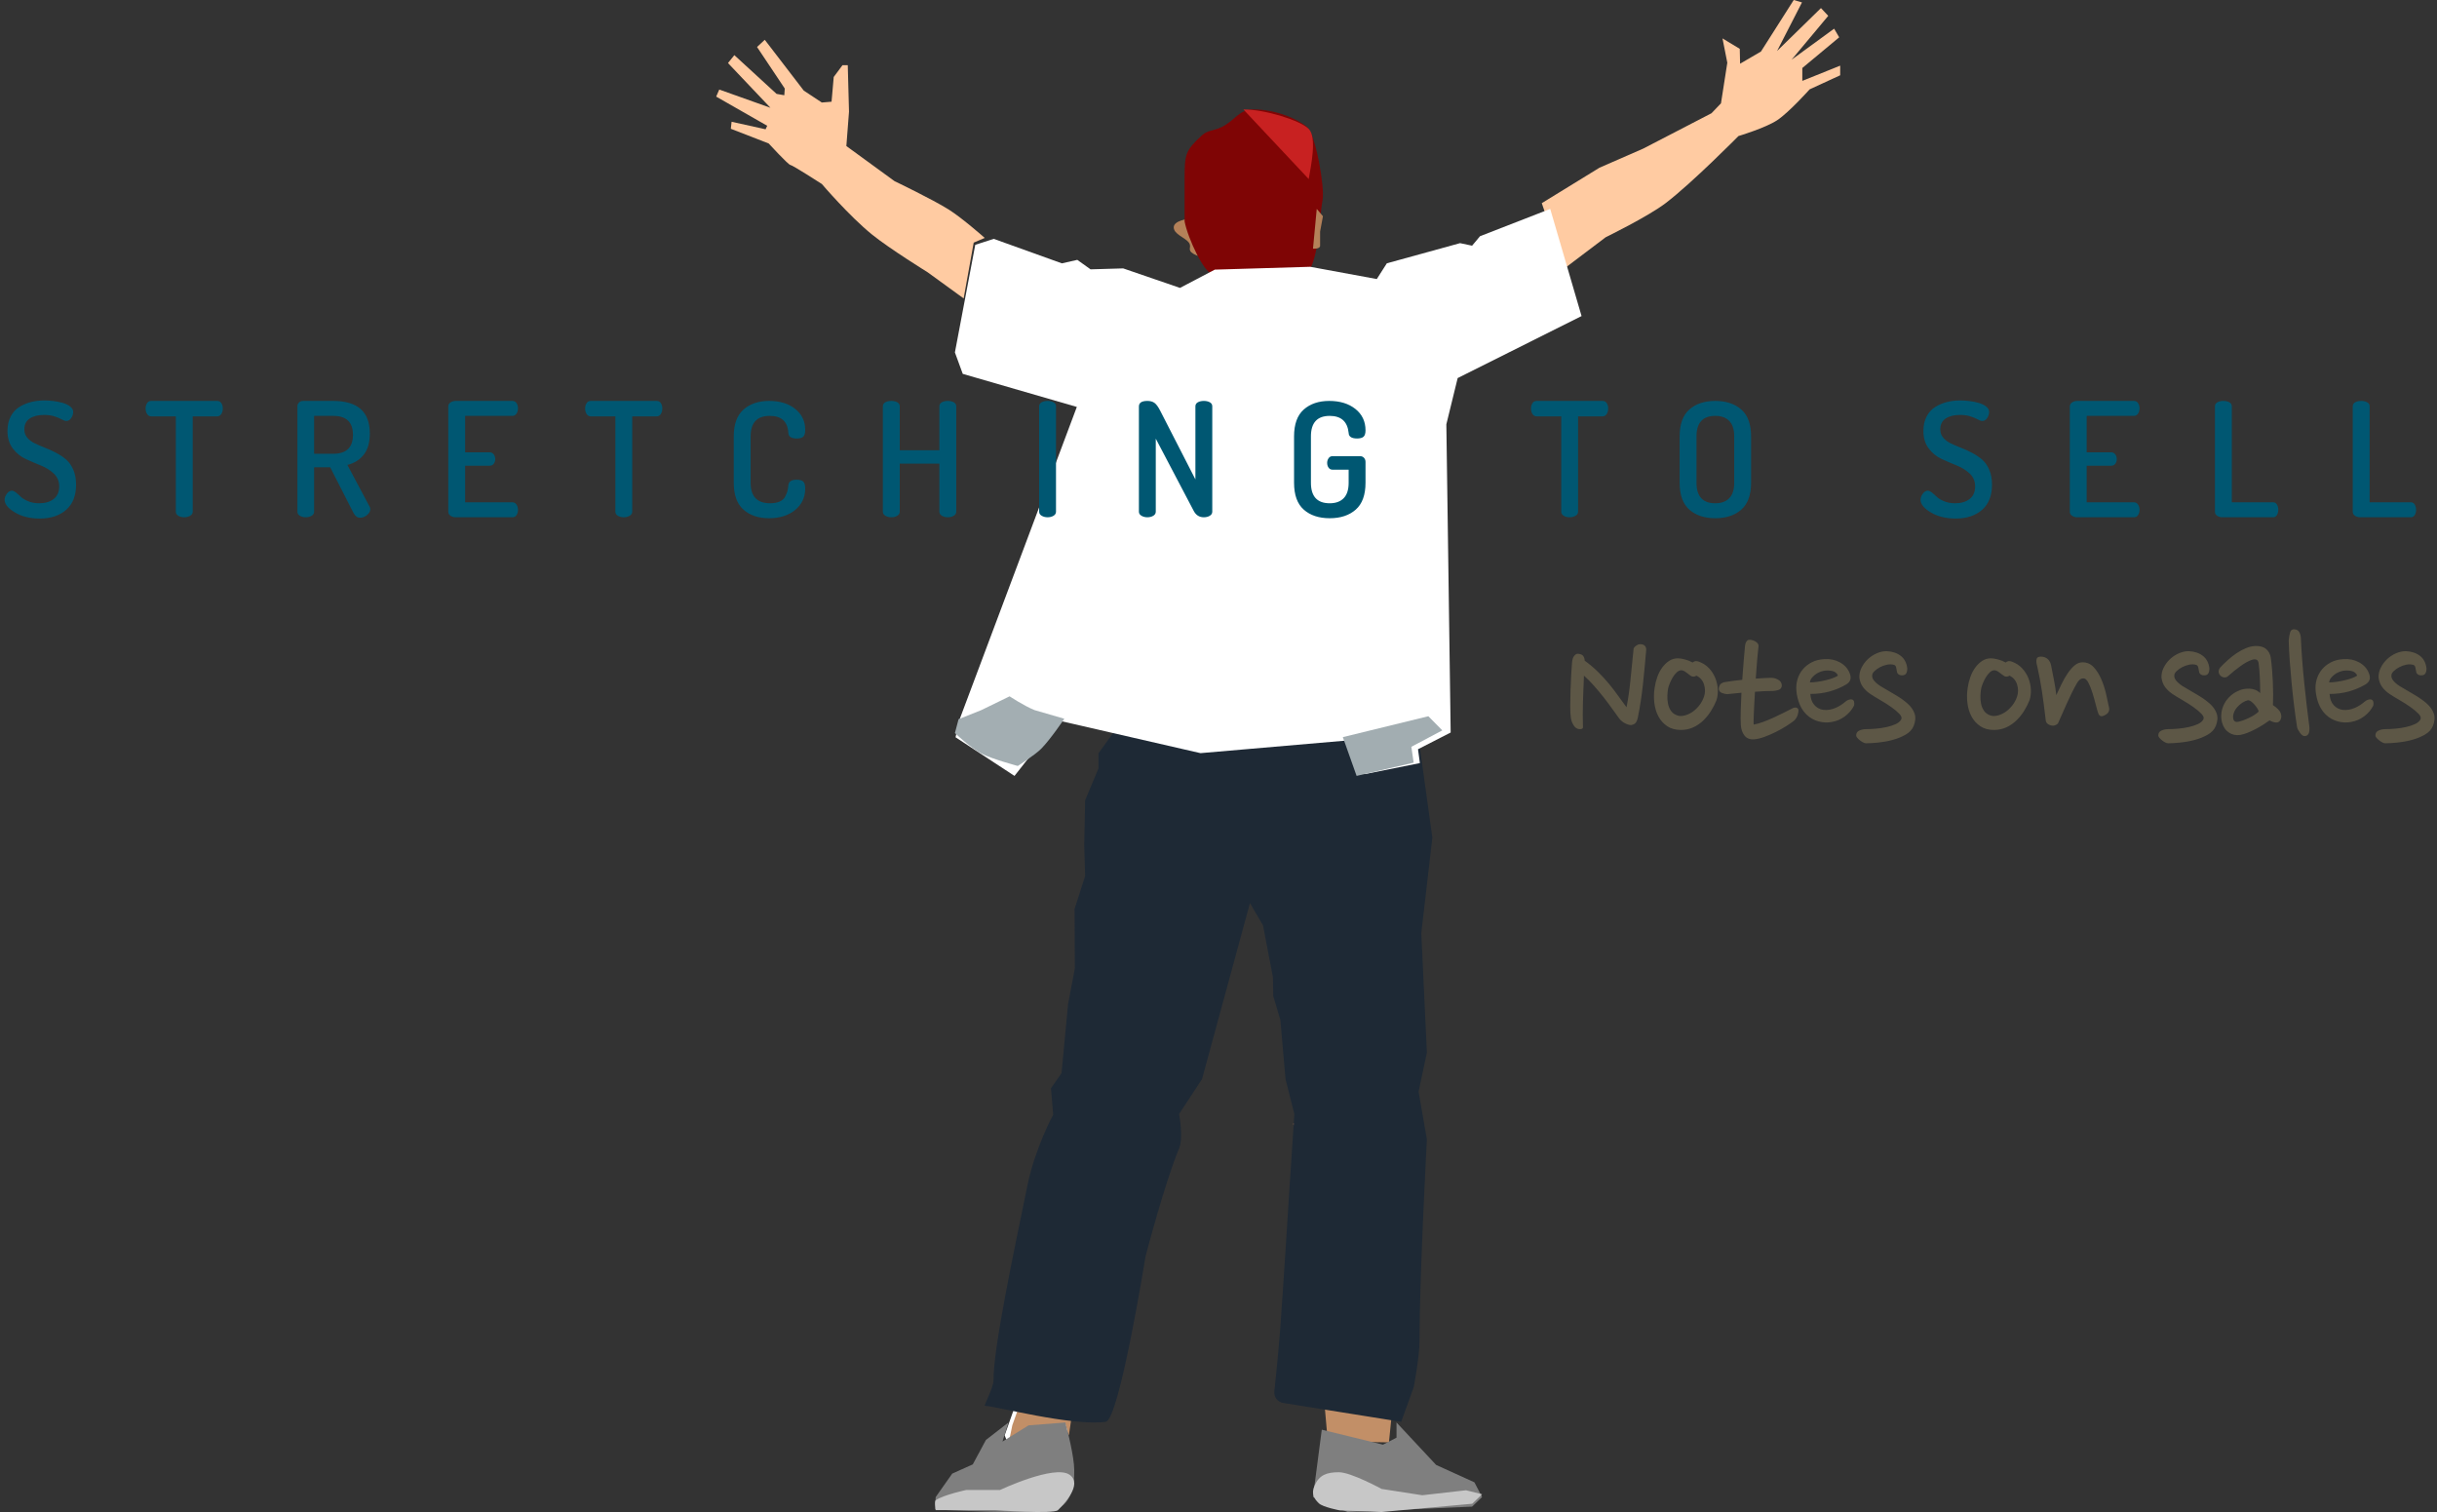 <?xml version="1.0" encoding="UTF-8" standalone="no"?>
<svg width="245px" height="152px" viewBox="0 0 245 152" version="1.1" xmlns="http://www.w3.org/2000/svg" xmlns:xlink="http://www.w3.org/1999/xlink" xmlns:sketch="http://www.bohemiancoding.com/sketch/ns">
    <rect x="0" y="0" width="245" height="152" fill="#333333" stroke="none"/>
    <!-- Generator: Sketch 3.5.1 (25234) - http://www.bohemiancoding.com/sketch -->
    <title>Slice 23</title>
    <desc>Created with Sketch.</desc>
    <defs></defs>
    <g id="Page-1" stroke="none" stroke-width="1" fill="none" fill-rule="evenodd" sketch:type="MSPage">
        <g id="Group" sketch:type="MSLayerGroup" transform="translate(72, 0)">
            <path d="M60,128 L69,128 L67.367,138.693 L67.872,142.66 L67.635,145 L65.849,144.968 L64.5,144.968 L61.493,144.968" id="Path-21" fill="#C28F67" sketch:type="MSShapeGroup"></path>
            <path d="M58,112.975 L60.247,111.606 L66.166,111 L67.823,112.712 C67.823,112.712 68.889,116.998 68.989,119.474 C69.094,122.076 68.438,127.948 68.438,127.948 C68.438,127.948 65.526,127.966 64.07,127.974 L59.906,128 C59.906,128 58.791,123.854 58.673,121.688 C58.564,119.692 59.224,115.513 59.224,115.513" id="Path-20" fill="#B57B55" sketch:type="MSShapeGroup"></path>
            <path d="M31,127.885 C31,127.885 33.819,127 35.167,127 C36.597,127 40,127.885 40,127.885 L39.448,130.011 C39.448,130.011 36.137,129.826 34.58,130.011 C33.359,130.156 31,131 31,131" id="Path-21" fill="#DFDFDF" sketch:type="MSShapeGroup"></path>
            <path d="M35.102,127 C33.364,127 30.153,127.608 30.153,127.608 L30.326,140.552 L29,144.29 L29.444,145.392 L30.713,146 L34.694,144.084 L35.102,145.429 L36.274,138.38 L40,127.608" id="Path-17" fill="#FFFFFF" sketch:type="MSShapeGroup"></path>
            <path d="M83,20.424 L88.8,16.86 L93.199,14.939 L100.062,11.384 L101.016,10.387 L101.652,6.307 L101.168,3.86 L102.905,4.911 L102.938,6.405 L105.036,5.18 L108.33,0 L109.16,0.242 L106.654,5.126 L111.068,0.812 L111.799,1.594 L108.116,6.002 L112.392,2.882 L112.9,3.752 L109.194,6.836 L109.194,8.129 L113,6.599 L113,7.568 L109.929,8.982 C109.929,8.982 107.855,11.305 106.654,12.093 C105.47,12.87 102.772,13.677 102.772,13.677 C102.772,13.677 98.131,18.379 95.449,20.424 C93.683,21.77 89.426,23.849 89.426,23.849 L85.259,27" id="Path-10" fill="#FFCBA2" sketch:type="MSShapeGroup"></path>
            <path d="M27,23.919 C27,23.919 24.759,21.933 23.381,21.066 C21.737,20.031 17.935,18.214 17.935,18.214 L13.088,14.682 L13.354,11.225 L13.229,6.55 L12.701,6.55 L11.817,7.739 L11.599,10.224 L10.62,10.305 L8.805,9.106 L4.885,4 L4.108,4.725 L6.895,8.9 L6.849,9.575 L6.071,9.438 L1.826,5.543 L1.188,6.338 L5.455,10.835 L0.311,9.002 L0,9.711 L5.13,12.643 L4.966,12.997 L1.55,12.24 L1.473,12.946 L5.277,14.422 C5.277,14.422 7.263,16.582 7.457,16.582 C7.651,16.582 10.62,18.494 10.62,18.494 C10.62,18.494 13.367,21.714 15.666,23.576 C17.414,24.992 21.26,27.372 21.26,27.372 L24.879,30 L25.889,24.391" id="Path-11" fill="#FFCBA2" sketch:type="MSShapeGroup"></path>
            <path d="M47.511,22 C47.511,22 46,22.153 46,22.852 C46,23.551 47.142,23.882 47.511,24.375 C47.879,24.868 47.267,25.097 48,25.528 C48.733,25.958 50,26 50,26" id="Path-9" fill="#B48159" sketch:type="MSShapeGroup"></path>
            <path d="M47.092,22.265 C47.424,23.989 49.091,27.522 49.898,27.522 L54.541,27.522 C57.172,27.522 58.563,28.598 59.408,27.522 C60.658,25.931 60.631,21.794 60.963,20.083 C61.196,18.887 60.284,13.553 59.408,12.773 C58.533,11.994 56.275,11 54,11 C52.566,11 52.134,12.13 50.817,12.773 C50.062,13.142 49.401,13.085 48.861,13.581 C47.162,15.143 47.092,15.481 47.092,18.001" id="Oval-5" fill="#7F0505" sketch:type="MSShapeGroup"></path>
            <path d="M59.569,18 C59.794,16.702 60.415,13.803 59.569,12.957 C58.723,12.111 55.198,11 53,11" id="Oval-5" fill="#C82121" sketch:type="MSShapeGroup"></path>
            <path d="M60.377,21 L61,21.736 L60.715,23.275 C60.715,23.275 60.715,24.34 60.715,24.7 C60.715,25.059 60,24.996 60,24.996" id="Path-8" fill="#B48159" sketch:type="MSShapeGroup"></path>
            <path d="M34.112,113.196 L31.514,119.05 L30.977,127.884 L31.01,139.819 L29.775,143.265 L29,147 L31.01,147 L35.076,143.075 L35.457,144.314 L36.407,137.815 L39.29,129.17 L41.005,122.776 L40.91,118.114 L45,112 L41.827,112.826" id="Path-17" fill="#C28F67" sketch:type="MSShapeGroup"></path>
            <path d="M39.899,72 L39.866,73.739 L38.43,75.734 L38.43,77.255 L37.093,80.451 L36.999,84.959 L37.093,88.058 L36.031,91.375 L36.059,97.341 L35.376,100.951 L34.721,107.879 L33.66,109.399 L33.879,112.063 C33.879,112.063 32.068,115.378 31.289,119.178 C29.921,125.864 27.855,135.519 27.883,138.755 C27.889,139.478 26.88,141.324 27.012,141.323 C27.928,141.316 35.721,143.398 39.163,142.932 C40.52,142.748 43.166,126.297 43.166,126.297 C43.166,126.297 45.112,118.836 46.534,115.462 C47.005,114.342 46.534,111.996 46.534,111.996 L48.843,108.48 L53.663,90.783 L54.977,93.029 L55.973,98.241 L56.006,100.136 L56.722,102.538 L57.238,108.48 L58.126,111.996 L57.601,119.97 C57.601,119.97 57.05,128.824 56.722,133.376 C56.518,136.194 56.112,139.886 56.112,139.886 C56.053,140.433 56.449,140.947 56.994,141.034 L68.867,142.932 L70.132,139.433 C70.132,139.433 70.705,136.375 70.705,134.911 C70.705,128.406 71.449,114.543 71.449,114.543 L70.616,109.741 L71.449,105.814 L70.888,93.801 L72,84.211 L70.705,74.867 L65.463,76.132 L64.434,72.554 L50.932,73.839" id="Path-12" fill="#1E2935" sketch:type="MSShapeGroup"></path>
            <path d="M28.783,144.916 L29.381,143 L27.12,144.754 L25.798,147.21 L23.732,148.137 L22.065,150.502 L22,151.749 C22,151.749 32.181,152.313 34.072,151.749 C35.964,151.185 36.093,148.572 35.964,147.21 C35.804,145.537 35.096,143 35.096,143 L31.408,143.287" id="Path-19" fill="#7F7F7F" sketch:type="MSShapeGroup"></path>
            <path d="M60.883,143.722 L67.037,145.228 L68.396,144.525 L68.396,143 L72.375,147.263 L76.228,149.014 L77,150.493 L75.995,151.459 L63.47,152 L60,150.493" id="Path-24" fill="#7F7F7F" sketch:type="MSShapeGroup"></path>
            <path d="M27.903,24.011 L26.046,24.613 L24,35.429 L24.789,37.584 L36.257,40.909 L24.411,72.478 L24.066,74.117 L29.992,78 L34.376,72.426 L48.689,75.712 L64.098,74.382 L65.208,77.82 L70.746,76.712 L70.557,75.319 L73.841,73.638 L73.501,49.358 L73.406,42.657 L74.545,38.006 L87,31.774 L83.848,21 L76.789,23.747 L75.995,24.699 L74.786,24.443 L67.424,26.47 L66.413,28.052 L59.722,26.82 L50.13,27.105 L46.629,28.942 L40.916,26.981 L37.637,27.076 L36.304,26.124 L34.754,26.474" id="Path-7" fill="#FFFFFF" sketch:type="MSShapeGroup"></path>
            <path d="M63,74.103 L64.384,78 L70.12,76.67 L69.887,75.075 L73,73.424 L71.596,72" id="Path-7" fill="#A2ADB1" sketch:type="MSShapeGroup"></path>
            <path d="M32,71.383 C30.895,70.93 29.5,70 29.5,70 L26.661,71.383 L24.368,72.298 L24,73.694 C24,73.694 25.587,75.192 26.661,75.754 C27.695,76.294 30.322,77 30.322,77 C30.322,77 32.068,75.887 32.676,75.27 C33.627,74.305 35,72.254 35,72.254" id="Path-7" fill="#A3AEB2" sketch:type="MSShapeGroup"></path>
            <path d="M62.606,148 C61.389,148 60.643,148.266 60.164,149.327 C59.761,150.221 60.178,150.716 60.583,151.117 C60.989,151.519 62.698,151.835 62.698,151.835 L66.898,152 L76.006,151.169 L77,150.215 L75.384,149.813 L70.984,150.313 L66.898,149.679 C66.898,149.679 63.823,148 62.606,148 Z" id="Path-24" fill="#C7C7C7" sketch:type="MSShapeGroup"></path>
            <path d="M22.489,148.242 C21.047,149.215 23.212,151.387 23.641,151.811 C24.07,152.236 29.899,151.811 29.899,151.811 L35.918,151.811 C35.918,151.811 36.102,150.929 35.918,150.807 C35.084,150.254 32.861,149.785 32.861,149.785 L29.468,149.785 C29.468,149.785 24.009,147.215 22.489,148.242 Z" id="Path-24" fill="#C7C7C7" sketch:type="MSShapeGroup" transform="translate(29, 150) scale(-1, 1) translate(-29, -150) "></path>
        </g>
        <path d="M165.5,65.32 C165.407,66.453 165.297,67.61 165.17,68.79 C165.043,69.97 164.873,71.08 164.66,72.12 C164.607,72.373 164.533,72.553 164.44,72.66 C164.347,72.767 164.213,72.84 164.04,72.88 C163.893,72.907 163.69,72.86 163.43,72.74 C163.17,72.62 162.953,72.447 162.78,72.22 C162.553,71.913 162.31,71.577 162.05,71.21 C161.79,70.843 161.51,70.47 161.21,70.09 C160.91,69.71 160.597,69.333 160.27,68.96 C159.943,68.587 159.6,68.24 159.24,67.92 C159.2,68.8 159.167,69.67 159.14,70.53 C159.113,71.39 159.113,72.253 159.14,73.12 C159.14,73.24 159.033,73.3 158.82,73.3 C158.567,73.3 158.36,73.17 158.2,72.91 C158.04,72.65 157.947,72.387 157.92,72.12 C157.88,71.853 157.86,71.47 157.86,70.97 C157.86,70.47 157.87,69.947 157.89,69.4 C157.91,68.853 157.933,68.327 157.96,67.82 C157.987,67.313 158.013,66.913 158.04,66.62 C158.067,66.3 158.143,66.067 158.27,65.92 C158.397,65.773 158.52,65.707 158.64,65.72 C158.907,65.747 159.083,65.823 159.17,65.95 C159.257,66.077 159.307,66.233 159.32,66.42 C159.8,66.767 160.243,67.14 160.65,67.54 C161.057,67.94 161.43,68.347 161.77,68.76 C162.11,69.173 162.423,69.583 162.71,69.99 C162.997,70.397 163.267,70.767 163.52,71.1 C163.68,70.3 163.81,69.407 163.91,68.42 C164.01,67.433 164.113,66.4 164.22,65.32 C164.207,65.187 164.287,65.057 164.46,64.93 C164.633,64.803 164.793,64.747 164.94,64.76 C165.313,64.787 165.5,64.973 165.5,65.32 L165.5,65.32 Z M170.807,66.52 C171.207,66.667 171.543,66.887 171.817,67.18 C172.09,67.473 172.3,67.803 172.447,68.17 C172.593,68.537 172.677,68.913 172.697,69.3 C172.717,69.687 172.673,70.047 172.567,70.38 C172.42,70.753 172.233,71.12 172.007,71.48 C171.78,71.84 171.52,72.16 171.227,72.44 C170.933,72.72 170.6,72.947 170.227,73.12 C169.853,73.293 169.44,73.38 168.987,73.38 C168.44,73.38 167.98,73.253 167.607,73 C167.233,72.747 166.94,72.42 166.727,72.02 C166.513,71.62 166.377,71.167 166.317,70.66 C166.257,70.153 166.267,69.647 166.347,69.14 C166.4,68.767 166.49,68.403 166.617,68.05 C166.743,67.697 166.907,67.383 167.107,67.11 C167.307,66.837 167.537,66.613 167.797,66.44 C168.057,66.267 168.353,66.18 168.687,66.18 C168.873,66.18 169.107,66.217 169.387,66.29 C169.667,66.363 169.927,66.467 170.167,66.6 C170.34,66.44 170.553,66.413 170.807,66.52 L170.807,66.52 Z M170.047,67.98 C169.9,67.887 169.73,67.763 169.537,67.61 C169.343,67.457 169.173,67.38 169.027,67.38 C168.867,67.38 168.71,67.453 168.557,67.6 C168.403,67.747 168.27,67.917 168.157,68.11 C168.043,68.303 167.947,68.5 167.867,68.7 C167.787,68.9 167.733,69.06 167.707,69.18 C167.667,69.38 167.64,69.62 167.627,69.9 C167.613,70.18 167.633,70.457 167.687,70.73 C167.74,71.003 167.843,71.25 167.997,71.47 C168.15,71.69 168.38,71.847 168.687,71.94 C168.873,71.993 169.093,71.99 169.347,71.93 C169.6,71.87 169.85,71.76 170.097,71.6 C170.343,71.44 170.577,71.227 170.797,70.96 C171.017,70.693 171.187,70.387 171.307,70.04 C171.44,69.653 171.443,69.25 171.317,68.83 C171.19,68.41 170.933,68.107 170.547,67.92 C170.453,67.987 170.36,68.02 170.267,68.02 C170.173,68.02 170.1,68.007 170.047,67.98 L170.047,67.98 Z M177.993,68.14 C178.247,68.127 178.5,68.187 178.753,68.32 C179.007,68.453 179.133,68.66 179.133,68.94 C179.107,69.167 178.983,69.31 178.763,69.37 C178.543,69.43 178.367,69.46 178.233,69.46 C177.967,69.46 177.68,69.467 177.373,69.48 C177.067,69.493 176.753,69.513 176.433,69.54 C176.407,69.98 176.383,70.393 176.363,70.78 C176.343,71.167 176.327,71.51 176.313,71.81 C176.3,72.11 176.293,72.353 176.293,72.54 C176.293,72.727 176.3,72.827 176.313,72.84 C176.607,72.787 176.923,72.697 177.263,72.57 C177.603,72.443 177.943,72.303 178.283,72.15 C178.623,71.997 178.957,71.837 179.283,71.67 C179.61,71.503 179.92,71.347 180.213,71.2 C180.347,71.133 180.47,71.113 180.583,71.14 C180.697,71.167 180.767,71.227 180.793,71.32 C180.82,71.467 180.8,71.647 180.733,71.86 C180.667,72.073 180.547,72.267 180.373,72.44 C180.173,72.6 179.91,72.783 179.583,72.99 C179.257,73.197 178.907,73.393 178.533,73.58 C178.16,73.767 177.783,73.93 177.403,74.07 C177.023,74.21 176.687,74.293 176.393,74.32 C175.953,74.36 175.62,74.24 175.393,73.96 C175.167,73.68 175.04,73.327 175.013,72.9 C174.987,72.473 174.983,71.98 175.003,71.42 C175.023,70.86 175.047,70.267 175.073,69.64 C174.82,69.667 174.577,69.69 174.343,69.71 C174.11,69.73 173.887,69.753 173.673,69.78 C173.5,69.78 173.31,69.74 173.103,69.66 C172.897,69.58 172.793,69.427 172.793,69.2 C172.793,69.12 172.827,69.013 172.893,68.88 C172.96,68.747 173.107,68.647 173.333,68.58 C173.88,68.487 174.487,68.407 175.153,68.34 C175.193,67.713 175.24,67.107 175.293,66.52 C175.347,65.933 175.393,65.4 175.433,64.92 C175.447,64.76 175.493,64.62 175.573,64.5 C175.653,64.38 175.74,64.32 175.833,64.32 C176.06,64.307 176.277,64.363 176.483,64.49 C176.69,64.617 176.793,64.76 176.793,64.92 C176.74,65.373 176.69,65.887 176.643,66.46 C176.597,67.033 176.553,67.62 176.513,68.22 C176.78,68.193 177.037,68.177 177.283,68.17 C177.53,68.163 177.767,68.153 177.993,68.14 L177.993,68.14 Z M185.62,68.8 C185.1,69.107 184.54,69.343 183.94,69.51 C183.34,69.677 182.693,69.76 182,69.76 C182.027,70.227 182.16,70.597 182.4,70.87 C182.64,71.143 182.94,71.307 183.3,71.36 C183.513,71.387 183.73,71.38 183.95,71.34 C184.17,71.3 184.377,71.237 184.57,71.15 C184.763,71.063 184.94,70.967 185.1,70.86 C185.26,70.753 185.4,70.647 185.52,70.54 C185.64,70.433 185.767,70.363 185.9,70.33 C186.033,70.297 186.133,70.293 186.2,70.32 C186.387,70.387 186.453,70.587 186.4,70.92 C186.187,71.347 185.88,71.71 185.48,72.01 C185.08,72.31 184.633,72.5 184.14,72.58 C183.713,72.66 183.273,72.64 182.82,72.52 C182.367,72.4 181.96,72.167 181.6,71.82 C181.293,71.513 181.06,71.153 180.9,70.74 C180.74,70.327 180.64,69.9 180.6,69.46 C180.56,69.047 180.597,68.653 180.71,68.28 C180.823,67.907 181,67.577 181.24,67.29 C181.48,67.003 181.78,66.767 182.14,66.58 C182.5,66.393 182.92,66.287 183.4,66.26 C183.973,66.22 184.493,66.327 184.96,66.58 C185.427,66.833 185.753,67.187 185.94,67.64 C186.047,67.893 186.077,68.113 186.03,68.3 C185.983,68.487 185.847,68.653 185.62,68.8 L185.62,68.8 Z M183.32,67.44 C183.187,67.467 183.043,67.513 182.89,67.58 C182.737,67.647 182.597,67.73 182.47,67.83 C182.343,67.93 182.23,68.043 182.13,68.17 C182.03,68.297 181.973,68.44 181.96,68.6 C182.187,68.6 182.437,68.58 182.71,68.54 C182.983,68.5 183.25,68.45 183.51,68.39 C183.77,68.33 184.01,68.26 184.23,68.18 C184.45,68.1 184.633,68.013 184.78,67.92 C184.673,67.667 184.477,67.51 184.19,67.45 C183.903,67.39 183.613,67.387 183.32,67.44 L183.32,67.44 Z M190.707,67.52 C190.68,67.373 190.653,67.233 190.627,67.1 C190.6,66.967 190.533,66.88 190.427,66.84 C190.2,66.773 189.96,66.767 189.707,66.82 C189.453,66.873 189.22,66.957 189.007,67.07 C188.793,67.183 188.613,67.31 188.467,67.45 C188.32,67.59 188.24,67.713 188.227,67.82 C188.187,68.02 188.24,68.213 188.387,68.4 C188.533,68.587 188.747,68.773 189.027,68.96 C189.493,69.24 189.98,69.527 190.487,69.82 C190.993,70.113 191.42,70.413 191.767,70.72 C192.113,71.027 192.35,71.363 192.477,71.73 C192.603,72.097 192.573,72.513 192.387,72.98 C192.24,73.34 191.967,73.633 191.567,73.86 C191.167,74.087 190.727,74.263 190.247,74.39 C189.767,74.517 189.287,74.603 188.807,74.65 C188.327,74.697 187.92,74.72 187.587,74.72 C187.507,74.72 187.41,74.69 187.297,74.63 C187.183,74.57 187.077,74.5 186.977,74.42 C186.877,74.34 186.79,74.257 186.717,74.17 C186.643,74.083 186.607,74.007 186.607,73.94 C186.607,73.7 186.713,73.533 186.927,73.44 C187.14,73.347 187.36,73.3 187.587,73.3 C187.907,73.3 188.25,73.283 188.617,73.25 C188.983,73.217 189.333,73.163 189.667,73.09 C190,73.017 190.3,72.92 190.567,72.8 C190.833,72.68 191.02,72.527 191.127,72.34 C191.22,72.18 191.163,71.99 190.957,71.77 C190.75,71.55 190.477,71.32 190.137,71.08 C189.797,70.84 189.43,70.607 189.037,70.38 C188.643,70.153 188.307,69.947 188.027,69.76 C187.747,69.573 187.507,69.35 187.307,69.09 C187.107,68.83 186.98,68.507 186.927,68.12 C186.913,67.773 186.987,67.44 187.147,67.12 C187.307,66.8 187.517,66.517 187.777,66.27 C188.037,66.023 188.333,65.827 188.667,65.68 C189,65.533 189.333,65.46 189.667,65.46 C190.24,65.487 190.713,65.643 191.087,65.93 C191.46,66.217 191.68,66.64 191.747,67.2 C191.747,67.387 191.717,67.54 191.657,67.66 C191.597,67.78 191.493,67.853 191.347,67.88 C191.16,67.907 191.01,67.883 190.897,67.81 C190.783,67.737 190.72,67.64 190.707,67.52 L190.707,67.52 Z M202.28,66.52 C202.68,66.667 203.017,66.887 203.29,67.18 C203.563,67.473 203.773,67.803 203.92,68.17 C204.067,68.537 204.15,68.913 204.17,69.3 C204.19,69.687 204.147,70.047 204.04,70.38 C203.893,70.753 203.707,71.12 203.48,71.48 C203.253,71.84 202.993,72.16 202.7,72.44 C202.407,72.72 202.073,72.947 201.7,73.12 C201.327,73.293 200.913,73.38 200.46,73.38 C199.913,73.38 199.453,73.253 199.08,73 C198.707,72.747 198.413,72.42 198.2,72.02 C197.987,71.62 197.85,71.167 197.79,70.66 C197.73,70.153 197.74,69.647 197.82,69.14 C197.873,68.767 197.963,68.403 198.09,68.05 C198.217,67.697 198.38,67.383 198.58,67.11 C198.78,66.837 199.01,66.613 199.27,66.44 C199.53,66.267 199.827,66.18 200.16,66.18 C200.347,66.18 200.58,66.217 200.86,66.29 C201.14,66.363 201.4,66.467 201.64,66.6 C201.813,66.44 202.027,66.413 202.28,66.52 L202.28,66.52 Z M201.52,67.98 C201.373,67.887 201.203,67.763 201.01,67.61 C200.817,67.457 200.647,67.38 200.5,67.38 C200.34,67.38 200.183,67.453 200.03,67.6 C199.877,67.747 199.743,67.917 199.63,68.11 C199.517,68.303 199.42,68.5 199.34,68.7 C199.26,68.9 199.207,69.06 199.18,69.18 C199.14,69.38 199.113,69.62 199.1,69.9 C199.087,70.18 199.107,70.457 199.16,70.73 C199.213,71.003 199.317,71.25 199.47,71.47 C199.623,71.69 199.853,71.847 200.16,71.94 C200.347,71.993 200.567,71.99 200.82,71.93 C201.073,71.87 201.323,71.76 201.57,71.6 C201.817,71.44 202.05,71.227 202.27,70.96 C202.49,70.693 202.66,70.387 202.78,70.04 C202.913,69.653 202.917,69.25 202.79,68.83 C202.663,68.41 202.407,68.107 202.02,67.92 C201.927,67.987 201.833,68.02 201.74,68.02 C201.647,68.02 201.573,68.007 201.52,67.98 L201.52,67.98 Z M206.207,66.9 C206.247,67.1 206.29,67.323 206.337,67.57 C206.383,67.817 206.433,68.07 206.487,68.33 C206.54,68.59 206.587,68.853 206.627,69.12 C206.667,69.387 206.7,69.64 206.727,69.88 C206.887,69.533 207.06,69.167 207.247,68.78 C207.433,68.393 207.637,68.037 207.857,67.71 C208.077,67.383 208.31,67.113 208.557,66.9 C208.803,66.687 209.073,66.58 209.367,66.58 C209.807,66.58 210.177,66.74 210.477,67.06 C210.777,67.38 211.03,67.777 211.237,68.25 C211.443,68.723 211.607,69.22 211.727,69.74 C211.847,70.26 211.947,70.72 212.027,71.12 C212.107,71.48 211.947,71.747 211.547,71.92 C211.36,72.013 211.22,72.027 211.127,71.96 C211.033,71.893 210.98,71.827 210.967,71.76 C210.9,71.6 210.817,71.32 210.717,70.92 C210.617,70.52 210.503,70.113 210.377,69.7 C210.25,69.287 210.107,68.927 209.947,68.62 C209.787,68.313 209.607,68.173 209.407,68.2 C209.167,68.213 208.953,68.393 208.767,68.74 C208.607,69.02 208.443,69.33 208.277,69.67 C208.11,70.01 207.947,70.357 207.787,70.71 C207.627,71.063 207.47,71.417 207.317,71.77 C207.163,72.123 207.02,72.447 206.887,72.74 C206.793,72.833 206.677,72.897 206.537,72.93 C206.397,72.963 206.253,72.953 206.107,72.9 C205.973,72.86 205.867,72.793 205.787,72.7 C205.707,72.607 205.667,72.513 205.667,72.42 C205.547,71.38 205.423,70.433 205.297,69.58 C205.17,68.727 205.007,67.853 204.807,66.96 C204.713,66.653 204.697,66.41 204.757,66.23 C204.817,66.05 205.013,65.98 205.347,66.02 C205.813,66.1 206.1,66.393 206.207,66.9 L206.207,66.9 Z M221.08,67.52 C221.053,67.373 221.027,67.233 221,67.1 C220.973,66.967 220.907,66.88 220.8,66.84 C220.573,66.773 220.333,66.767 220.08,66.82 C219.827,66.873 219.593,66.957 219.38,67.07 C219.167,67.183 218.987,67.31 218.84,67.45 C218.693,67.59 218.613,67.713 218.6,67.82 C218.56,68.02 218.613,68.213 218.76,68.4 C218.907,68.587 219.12,68.773 219.4,68.96 C219.867,69.24 220.353,69.527 220.86,69.82 C221.367,70.113 221.793,70.413 222.14,70.72 C222.487,71.027 222.723,71.363 222.85,71.73 C222.977,72.097 222.947,72.513 222.76,72.98 C222.613,73.34 222.34,73.633 221.94,73.86 C221.54,74.087 221.1,74.263 220.62,74.39 C220.14,74.517 219.66,74.603 219.18,74.65 C218.7,74.697 218.293,74.72 217.96,74.72 C217.88,74.72 217.783,74.69 217.67,74.63 C217.557,74.57 217.45,74.5 217.35,74.42 C217.25,74.34 217.163,74.257 217.09,74.17 C217.017,74.083 216.98,74.007 216.98,73.94 C216.98,73.7 217.087,73.533 217.3,73.44 C217.513,73.347 217.733,73.3 217.96,73.3 C218.28,73.3 218.623,73.283 218.99,73.25 C219.357,73.217 219.707,73.163 220.04,73.09 C220.373,73.017 220.673,72.92 220.94,72.8 C221.207,72.68 221.393,72.527 221.5,72.34 C221.593,72.18 221.537,71.99 221.33,71.77 C221.123,71.55 220.85,71.32 220.51,71.08 C220.17,70.84 219.803,70.607 219.41,70.38 C219.017,70.153 218.68,69.947 218.4,69.76 C218.12,69.573 217.88,69.35 217.68,69.09 C217.48,68.83 217.353,68.507 217.3,68.12 C217.287,67.773 217.36,67.44 217.52,67.12 C217.68,66.8 217.89,66.517 218.15,66.27 C218.41,66.023 218.707,65.827 219.04,65.68 C219.373,65.533 219.707,65.46 220.04,65.46 C220.613,65.487 221.087,65.643 221.46,65.93 C221.833,66.217 222.053,66.64 222.12,67.2 C222.12,67.387 222.09,67.54 222.03,67.66 C221.97,67.78 221.867,67.853 221.72,67.88 C221.533,67.907 221.383,67.883 221.27,67.81 C221.157,67.737 221.093,67.64 221.08,67.52 L221.08,67.52 Z M228.287,66.1 C228.34,66.473 228.383,66.87 228.417,67.29 C228.45,67.71 228.477,68.133 228.497,68.56 C228.517,68.987 228.527,69.4 228.527,69.8 C228.527,70.2 228.52,70.56 228.507,70.88 C228.933,71.173 229.19,71.433 229.277,71.66 C229.363,71.887 229.373,72.087 229.307,72.26 C229.227,72.5 229.083,72.623 228.877,72.63 C228.67,72.637 228.433,72.567 228.167,72.42 C227.98,72.553 227.767,72.697 227.527,72.85 C227.287,73.003 227.033,73.15 226.767,73.29 C226.5,73.43 226.233,73.553 225.967,73.66 C225.7,73.767 225.453,73.84 225.227,73.88 C224.8,73.947 224.417,73.867 224.077,73.64 C223.737,73.413 223.507,73.073 223.387,72.62 C223.307,72.313 223.287,71.997 223.327,71.67 C223.367,71.343 223.467,71.03 223.627,70.73 C223.787,70.43 224.003,70.16 224.277,69.92 C224.55,69.68 224.873,69.493 225.247,69.36 C225.34,69.32 225.47,69.287 225.637,69.26 C225.803,69.233 225.977,69.223 226.157,69.23 C226.337,69.237 226.52,69.273 226.707,69.34 C226.893,69.407 227.067,69.52 227.227,69.68 C227.227,69.453 227.223,69.203 227.217,68.93 C227.21,68.657 227.2,68.38 227.187,68.1 C227.173,67.82 227.157,67.557 227.137,67.31 C227.117,67.063 227.093,66.853 227.067,66.68 C227.04,66.48 226.963,66.357 226.837,66.31 C226.71,66.263 226.553,66.273 226.367,66.34 C226.047,66.447 225.673,66.653 225.247,66.96 C224.82,67.267 224.413,67.593 224.027,67.94 C223.907,68.06 223.77,68.113 223.617,68.1 C223.463,68.087 223.333,68.027 223.227,67.92 C223.12,67.813 223.06,67.69 223.047,67.55 C223.033,67.41 223.087,67.26 223.207,67.1 C223.433,66.86 223.687,66.613 223.967,66.36 C224.247,66.107 224.54,65.877 224.847,65.67 C225.153,65.463 225.467,65.293 225.787,65.16 C226.107,65.027 226.427,64.953 226.747,64.94 C227.213,64.927 227.573,65.03 227.827,65.25 C228.08,65.47 228.233,65.753 228.287,66.1 L228.287,66.1 Z M225.967,70.4 C225.793,70.44 225.61,70.523 225.417,70.65 C225.223,70.777 225.05,70.93 224.897,71.11 C224.743,71.29 224.63,71.49 224.557,71.71 C224.483,71.93 224.48,72.147 224.547,72.36 C224.573,72.44 224.63,72.5 224.717,72.54 C224.803,72.58 224.9,72.587 225.007,72.56 C225.327,72.493 225.69,72.363 226.097,72.17 C226.503,71.977 226.827,71.767 227.067,71.54 C227.067,71.46 227.027,71.357 226.947,71.23 C226.867,71.103 226.773,70.977 226.667,70.85 C226.56,70.723 226.443,70.613 226.317,70.52 C226.19,70.427 226.073,70.387 225.967,70.4 L225.967,70.4 Z M231.313,64.14 C231.38,65.593 231.493,67.097 231.653,68.65 C231.813,70.203 231.987,71.687 232.173,73.1 C232.213,73.687 232.053,73.987 231.693,74 C231.613,74 231.533,73.97 231.453,73.91 C231.373,73.85 231.3,73.773 231.233,73.68 C231.167,73.587 231.103,73.487 231.043,73.38 C230.983,73.273 230.947,73.18 230.933,73.1 C230.827,72.42 230.727,71.7 230.633,70.94 C230.54,70.18 230.457,69.417 230.383,68.65 C230.31,67.883 230.247,67.133 230.193,66.4 C230.14,65.667 230.107,64.993 230.093,64.38 C230.12,64.06 230.167,63.79 230.233,63.57 C230.3,63.35 230.44,63.247 230.653,63.26 C230.88,63.273 231.043,63.363 231.143,63.53 C231.243,63.697 231.3,63.9 231.313,64.14 L231.313,64.14 Z M237.82,68.8 C237.3,69.107 236.74,69.343 236.14,69.51 C235.54,69.677 234.893,69.76 234.2,69.76 C234.227,70.227 234.36,70.597 234.6,70.87 C234.84,71.143 235.14,71.307 235.5,71.36 C235.713,71.387 235.93,71.38 236.15,71.34 C236.37,71.3 236.577,71.237 236.77,71.15 C236.963,71.063 237.14,70.967 237.3,70.86 C237.46,70.753 237.6,70.647 237.72,70.54 C237.84,70.433 237.967,70.363 238.1,70.33 C238.233,70.297 238.333,70.293 238.4,70.32 C238.587,70.387 238.653,70.587 238.6,70.92 C238.387,71.347 238.08,71.71 237.68,72.01 C237.28,72.31 236.833,72.5 236.34,72.58 C235.913,72.66 235.473,72.64 235.02,72.52 C234.567,72.4 234.16,72.167 233.8,71.82 C233.493,71.513 233.26,71.153 233.1,70.74 C232.94,70.327 232.84,69.9 232.8,69.46 C232.76,69.047 232.797,68.653 232.91,68.28 C233.023,67.907 233.2,67.577 233.44,67.29 C233.68,67.003 233.98,66.767 234.34,66.58 C234.7,66.393 235.12,66.287 235.6,66.26 C236.173,66.22 236.693,66.327 237.16,66.58 C237.627,66.833 237.953,67.187 238.14,67.64 C238.247,67.893 238.277,68.113 238.23,68.3 C238.183,68.487 238.047,68.653 237.82,68.8 L237.82,68.8 Z M235.52,67.44 C235.387,67.467 235.243,67.513 235.09,67.58 C234.937,67.647 234.797,67.73 234.67,67.83 C234.543,67.93 234.43,68.043 234.33,68.17 C234.23,68.297 234.173,68.44 234.16,68.6 C234.387,68.6 234.637,68.58 234.91,68.54 C235.183,68.5 235.45,68.45 235.71,68.39 C235.97,68.33 236.21,68.26 236.43,68.18 C236.65,68.1 236.833,68.013 236.98,67.92 C236.873,67.667 236.677,67.51 236.39,67.45 C236.103,67.39 235.813,67.387 235.52,67.44 L235.52,67.44 Z M242.907,67.52 C242.88,67.373 242.853,67.233 242.827,67.1 C242.8,66.967 242.733,66.88 242.627,66.84 C242.4,66.773 242.16,66.767 241.907,66.82 C241.653,66.873 241.42,66.957 241.207,67.07 C240.993,67.183 240.813,67.31 240.667,67.45 C240.52,67.59 240.44,67.713 240.427,67.82 C240.387,68.02 240.44,68.213 240.587,68.4 C240.733,68.587 240.947,68.773 241.227,68.96 C241.693,69.24 242.18,69.527 242.687,69.82 C243.193,70.113 243.62,70.413 243.967,70.72 C244.313,71.027 244.55,71.363 244.677,71.73 C244.803,72.097 244.773,72.513 244.587,72.98 C244.44,73.34 244.167,73.633 243.767,73.86 C243.367,74.087 242.927,74.263 242.447,74.39 C241.967,74.517 241.487,74.603 241.007,74.65 C240.527,74.697 240.12,74.72 239.787,74.72 C239.707,74.72 239.61,74.69 239.497,74.63 C239.383,74.57 239.277,74.5 239.177,74.42 C239.077,74.34 238.99,74.257 238.917,74.17 C238.843,74.083 238.807,74.007 238.807,73.94 C238.807,73.7 238.913,73.533 239.127,73.44 C239.34,73.347 239.56,73.3 239.787,73.3 C240.107,73.3 240.45,73.283 240.817,73.25 C241.183,73.217 241.533,73.163 241.867,73.09 C242.2,73.017 242.5,72.92 242.767,72.8 C243.033,72.68 243.22,72.527 243.327,72.34 C243.42,72.18 243.363,71.99 243.157,71.77 C242.95,71.55 242.677,71.32 242.337,71.08 C241.997,70.84 241.63,70.607 241.237,70.38 C240.843,70.153 240.507,69.947 240.227,69.76 C239.947,69.573 239.707,69.35 239.507,69.09 C239.307,68.83 239.18,68.507 239.127,68.12 C239.113,67.773 239.187,67.44 239.347,67.12 C239.507,66.8 239.717,66.517 239.977,66.27 C240.237,66.023 240.533,65.827 240.867,65.68 C241.2,65.533 241.533,65.46 241.867,65.46 C242.44,65.487 242.913,65.643 243.287,65.93 C243.66,66.217 243.88,66.64 243.947,67.2 C243.947,67.387 243.917,67.54 243.857,67.66 C243.797,67.78 243.693,67.853 243.547,67.88 C243.36,67.907 243.21,67.883 243.097,67.81 C242.983,67.737 242.92,67.64 242.907,67.52 L242.907,67.52 Z" id="Notes-on-sales" fill="#5D5746" sketch:type="MSShapeGroup"></path>
        <path d="M0.464,50.24 C0.464,50.037 0.539,49.835 0.688,49.632 C0.837,49.429 1.008,49.328 1.2,49.328 C1.317,49.328 1.459,49.395 1.624,49.528 C1.789,49.661 1.952,49.805 2.112,49.96 C2.272,50.115 2.515,50.259 2.84,50.392 C3.165,50.525 3.531,50.592 3.936,50.592 C4.544,50.592 5.032,50.448 5.4,50.16 C5.768,49.872 5.952,49.451 5.952,48.896 C5.952,48.384 5.773,47.957 5.416,47.616 C5.059,47.275 4.627,47.003 4.12,46.8 C3.613,46.597 3.104,46.379 2.592,46.144 C2.08,45.909 1.645,45.557 1.288,45.088 C0.931,44.619 0.752,44.032 0.752,43.328 C0.752,42.763 0.861,42.272 1.08,41.856 C1.299,41.44 1.595,41.12 1.968,40.896 C2.341,40.672 2.733,40.509 3.144,40.408 C3.555,40.307 3.989,40.256 4.448,40.256 C4.736,40.256 5.037,40.275 5.352,40.312 C5.667,40.349 5.979,40.411 6.288,40.496 C6.597,40.581 6.853,40.704 7.056,40.864 C7.259,41.024 7.36,41.205 7.36,41.408 C7.36,41.611 7.296,41.813 7.168,42.016 C7.04,42.219 6.869,42.32 6.656,42.32 C6.549,42.32 6.405,42.269 6.224,42.168 C6.043,42.067 5.8,41.965 5.496,41.864 C5.192,41.763 4.843,41.712 4.448,41.712 C3.84,41.712 3.355,41.832 2.992,42.072 C2.629,42.312 2.448,42.677 2.448,43.168 C2.448,43.488 2.544,43.763 2.736,43.992 C2.928,44.221 3.176,44.411 3.48,44.56 C3.784,44.709 4.123,44.856 4.496,45 C4.869,45.144 5.24,45.312 5.608,45.504 C5.976,45.696 6.312,45.917 6.616,46.168 C6.92,46.419 7.168,46.763 7.36,47.2 C7.552,47.637 7.648,48.144 7.648,48.72 C7.648,49.829 7.315,50.675 6.648,51.256 C5.981,51.837 5.099,52.128 4,52.128 C3.019,52.128 2.184,51.923 1.496,51.512 C0.808,51.101 0.464,50.677 0.464,50.24 L0.464,50.24 Z M14.638,41.072 C14.638,40.869 14.686,40.691 14.782,40.536 C14.878,40.381 15.017,40.304 15.198,40.304 L21.838,40.304 C22.02,40.304 22.158,40.379 22.254,40.528 C22.35,40.677 22.398,40.853 22.398,41.056 C22.398,41.28 22.348,41.469 22.246,41.624 C22.145,41.779 22.009,41.856 21.838,41.856 L19.374,41.856 L19.374,51.44 C19.374,51.611 19.289,51.747 19.118,51.848 C18.948,51.949 18.75,52 18.526,52 C18.292,52 18.092,51.949 17.926,51.848 C17.761,51.747 17.678,51.611 17.678,51.44 L17.678,41.856 L15.198,41.856 C15.028,41.856 14.892,41.779 14.79,41.624 C14.689,41.469 14.638,41.285 14.638,41.072 L14.638,41.072 Z M29.9,51.44 L29.9,40.848 C29.9,40.699 29.954,40.571 30.06,40.464 C30.167,40.357 30.3,40.304 30.46,40.304 L33.5,40.304 C35.954,40.304 37.18,41.392 37.18,43.568 C37.18,44.475 36.978,45.187 36.572,45.704 C36.167,46.221 35.618,46.565 34.924,46.736 L37.164,50.944 C37.207,51.019 37.228,51.099 37.228,51.184 C37.228,51.397 37.119,51.595 36.9,51.776 C36.682,51.957 36.45,52.048 36.204,52.048 C35.927,52.048 35.703,51.883 35.532,51.552 L33.196,46.976 L31.58,46.976 L31.58,51.44 C31.58,51.611 31.498,51.747 31.332,51.848 C31.167,51.949 30.967,52 30.732,52 C30.508,52 30.314,51.949 30.148,51.848 C29.983,51.747 29.9,51.611 29.9,51.44 L29.9,51.44 Z M31.58,45.616 L33.5,45.616 C34.823,45.616 35.484,44.981 35.484,43.712 C35.484,42.443 34.823,41.808 33.5,41.808 L31.58,41.808 L31.58,45.616 Z M45.067,51.44 L45.067,40.864 C45.067,40.693 45.141,40.557 45.291,40.456 C45.44,40.355 45.616,40.304 45.819,40.304 L51.515,40.304 C51.696,40.304 51.835,40.379 51.931,40.528 C52.027,40.677 52.075,40.848 52.075,41.04 C52.075,41.253 52.024,41.435 51.923,41.584 C51.821,41.733 51.685,41.808 51.515,41.808 L46.763,41.808 L46.763,45.472 L49.227,45.472 C49.397,45.472 49.533,45.539 49.635,45.672 C49.736,45.805 49.787,45.968 49.787,46.16 C49.787,46.331 49.739,46.483 49.643,46.616 C49.547,46.749 49.408,46.816 49.227,46.816 L46.763,46.816 L46.763,50.496 L51.515,50.496 C51.685,50.496 51.821,50.571 51.923,50.72 C52.024,50.869 52.075,51.051 52.075,51.264 C52.075,51.456 52.027,51.627 51.931,51.776 C51.835,51.925 51.696,52 51.515,52 L45.819,52 C45.616,52 45.44,51.949 45.291,51.848 C45.141,51.747 45.067,51.611 45.067,51.44 L45.067,51.44 Z M58.825,41.072 C58.825,40.869 58.873,40.691 58.969,40.536 C59.065,40.381 59.204,40.304 59.385,40.304 L66.025,40.304 C66.206,40.304 66.345,40.379 66.441,40.528 C66.537,40.677 66.585,40.853 66.585,41.056 C66.585,41.28 66.534,41.469 66.433,41.624 C66.332,41.779 66.196,41.856 66.025,41.856 L63.561,41.856 L63.561,51.44 C63.561,51.611 63.476,51.747 63.305,51.848 C63.134,51.949 62.937,52 62.713,52 C62.478,52 62.278,51.949 62.113,51.848 C61.948,51.747 61.865,51.611 61.865,51.44 L61.865,41.856 L59.385,41.856 C59.214,41.856 59.078,41.779 58.977,41.624 C58.876,41.469 58.825,41.285 58.825,41.072 L58.825,41.072 Z M73.767,48.528 L73.767,43.872 C73.767,42.645 74.095,41.744 74.751,41.168 C75.407,40.592 76.263,40.304 77.319,40.304 C78.407,40.304 79.284,40.573 79.951,41.112 C80.618,41.651 80.951,42.347 80.951,43.2 C80.951,43.541 80.887,43.773 80.759,43.896 C80.631,44.019 80.412,44.08 80.103,44.08 C79.548,44.08 79.266,43.893 79.255,43.52 C79.191,42.379 78.567,41.808 77.383,41.808 C76.103,41.808 75.463,42.496 75.463,43.872 L75.463,48.528 C75.463,49.904 76.114,50.592 77.415,50.592 C77.799,50.592 78.119,50.536 78.375,50.424 C78.631,50.312 78.815,50.149 78.927,49.936 C79.039,49.723 79.116,49.536 79.159,49.376 C79.202,49.216 79.234,49.019 79.255,48.784 C79.287,48.411 79.564,48.224 80.087,48.224 C80.396,48.224 80.618,48.285 80.751,48.408 C80.884,48.531 80.951,48.763 80.951,49.104 C80.951,49.989 80.615,50.709 79.943,51.264 C79.271,51.819 78.391,52.096 77.303,52.096 C76.247,52.096 75.394,51.808 74.743,51.232 C74.092,50.656 73.767,49.755 73.767,48.528 L73.767,48.528 Z M88.757,51.44 L88.757,40.848 C88.757,40.667 88.84,40.531 89.005,40.44 C89.171,40.349 89.371,40.304 89.605,40.304 C89.84,40.304 90.04,40.349 90.205,40.44 C90.371,40.531 90.453,40.667 90.453,40.848 L90.453,45.264 L94.437,45.264 L94.437,40.848 C94.437,40.667 94.52,40.531 94.685,40.44 C94.851,40.349 95.051,40.304 95.285,40.304 C95.52,40.304 95.72,40.349 95.885,40.44 C96.051,40.531 96.133,40.667 96.133,40.848 L96.133,51.44 C96.133,51.611 96.051,51.747 95.885,51.848 C95.72,51.949 95.52,52 95.285,52 C95.061,52 94.864,51.949 94.693,51.848 C94.523,51.747 94.437,51.611 94.437,51.44 L94.437,46.608 L90.453,46.608 L90.453,51.44 C90.453,51.611 90.371,51.747 90.205,51.848 C90.04,51.949 89.84,52 89.605,52 C89.381,52 89.184,51.949 89.013,51.848 C88.843,51.747 88.757,51.611 88.757,51.44 L88.757,51.44 Z M104.468,51.44 L104.468,40.848 C104.468,40.667 104.55,40.531 104.716,40.44 C104.881,40.349 105.081,40.304 105.316,40.304 C105.55,40.304 105.75,40.349 105.916,40.44 C106.081,40.531 106.164,40.667 106.164,40.848 L106.164,51.44 C106.164,51.611 106.081,51.747 105.916,51.848 C105.75,51.949 105.55,52 105.316,52 C105.092,52 104.894,51.949 104.724,51.848 C104.553,51.747 104.468,51.611 104.468,51.44 L104.468,51.44 Z M114.498,51.44 L114.498,40.864 C114.498,40.491 114.78,40.304 115.346,40.304 C115.644,40.304 115.884,40.371 116.066,40.504 C116.247,40.637 116.434,40.891 116.626,41.264 L120.178,48.192 L120.178,40.848 C120.178,40.667 120.26,40.531 120.426,40.44 C120.591,40.349 120.791,40.304 121.026,40.304 C121.26,40.304 121.46,40.349 121.626,40.44 C121.791,40.531 121.874,40.667 121.874,40.848 L121.874,51.44 C121.874,51.611 121.791,51.747 121.626,51.848 C121.46,51.949 121.26,52 121.026,52 C120.578,52 120.242,51.792 120.018,51.376 L116.194,44.096 L116.194,51.44 C116.194,51.611 116.111,51.747 115.946,51.848 C115.78,51.949 115.58,52 115.346,52 C115.122,52 114.924,51.949 114.754,51.848 C114.583,51.747 114.498,51.611 114.498,51.44 L114.498,51.44 Z M130.096,48.528 L130.096,43.872 C130.096,42.645 130.421,41.744 131.072,41.168 C131.723,40.592 132.576,40.304 133.632,40.304 C134.709,40.304 135.587,40.573 136.264,41.112 C136.941,41.651 137.28,42.368 137.28,43.264 C137.28,43.573 137.213,43.787 137.08,43.904 C136.947,44.021 136.731,44.08 136.432,44.08 C135.877,44.08 135.595,43.893 135.584,43.52 C135.467,42.379 134.832,41.808 133.68,41.808 C132.421,41.808 131.792,42.496 131.792,43.872 L131.792,48.528 C131.792,49.904 132.421,50.592 133.68,50.592 C134.288,50.592 134.757,50.421 135.088,50.08 C135.419,49.739 135.584,49.221 135.584,48.528 L135.584,47.216 L133.968,47.216 C133.797,47.216 133.664,47.149 133.568,47.016 C133.472,46.883 133.424,46.72 133.424,46.528 C133.424,46.357 133.472,46.203 133.568,46.064 C133.664,45.925 133.797,45.856 133.968,45.856 L136.72,45.856 C136.891,45.856 137.027,45.912 137.128,46.024 C137.229,46.136 137.28,46.272 137.28,46.432 L137.28,48.528 C137.28,49.755 136.952,50.656 136.296,51.232 C135.64,51.808 134.768,52.096 133.68,52.096 C132.592,52.096 131.723,51.808 131.072,51.232 C130.421,50.656 130.096,49.755 130.096,48.528 L130.096,48.528 Z M153.916,41.072 C153.916,40.869 153.964,40.691 154.06,40.536 C154.156,40.381 154.295,40.304 154.476,40.304 L161.116,40.304 C161.298,40.304 161.436,40.379 161.532,40.528 C161.628,40.677 161.676,40.853 161.676,41.056 C161.676,41.28 161.626,41.469 161.524,41.624 C161.423,41.779 161.287,41.856 161.116,41.856 L158.652,41.856 L158.652,51.44 C158.652,51.611 158.567,51.747 158.396,51.848 C158.226,51.949 158.028,52 157.804,52 C157.57,52 157.37,51.949 157.204,51.848 C157.039,51.747 156.956,51.611 156.956,51.44 L156.956,41.856 L154.476,41.856 C154.306,41.856 154.17,41.779 154.068,41.624 C153.967,41.469 153.916,41.285 153.916,41.072 L153.916,41.072 Z M168.859,48.528 L168.859,43.872 C168.859,42.645 169.184,41.744 169.835,41.168 C170.485,40.592 171.355,40.304 172.443,40.304 C173.531,40.304 174.403,40.592 175.059,41.168 C175.715,41.744 176.043,42.645 176.043,43.872 L176.043,48.528 C176.043,49.755 175.715,50.656 175.059,51.232 C174.403,51.808 173.531,52.096 172.443,52.096 C171.355,52.096 170.485,51.808 169.835,51.232 C169.184,50.656 168.859,49.755 168.859,48.528 L168.859,48.528 Z M170.555,48.528 C170.555,49.904 171.184,50.592 172.443,50.592 C173.051,50.592 173.52,50.421 173.851,50.08 C174.181,49.739 174.347,49.221 174.347,48.528 L174.347,43.872 C174.347,43.179 174.181,42.661 173.851,42.32 C173.52,41.979 173.051,41.808 172.443,41.808 C171.184,41.808 170.555,42.496 170.555,43.872 L170.555,48.528 Z M193.079,50.24 C193.079,50.037 193.154,49.835 193.303,49.632 C193.452,49.429 193.623,49.328 193.815,49.328 C193.932,49.328 194.074,49.395 194.239,49.528 C194.404,49.661 194.567,49.805 194.727,49.96 C194.887,50.115 195.13,50.259 195.455,50.392 C195.78,50.525 196.146,50.592 196.551,50.592 C197.159,50.592 197.647,50.448 198.015,50.16 C198.383,49.872 198.567,49.451 198.567,48.896 C198.567,48.384 198.388,47.957 198.031,47.616 C197.674,47.275 197.242,47.003 196.735,46.8 C196.228,46.597 195.719,46.379 195.207,46.144 C194.695,45.909 194.26,45.557 193.903,45.088 C193.546,44.619 193.367,44.032 193.367,43.328 C193.367,42.763 193.476,42.272 193.695,41.856 C193.914,41.44 194.21,41.12 194.583,40.896 C194.956,40.672 195.348,40.509 195.759,40.408 C196.17,40.307 196.604,40.256 197.063,40.256 C197.351,40.256 197.652,40.275 197.967,40.312 C198.282,40.349 198.594,40.411 198.903,40.496 C199.212,40.581 199.468,40.704 199.671,40.864 C199.874,41.024 199.975,41.205 199.975,41.408 C199.975,41.611 199.911,41.813 199.783,42.016 C199.655,42.219 199.484,42.32 199.271,42.32 C199.164,42.32 199.02,42.269 198.839,42.168 C198.658,42.067 198.415,41.965 198.111,41.864 C197.807,41.763 197.458,41.712 197.063,41.712 C196.455,41.712 195.97,41.832 195.607,42.072 C195.244,42.312 195.063,42.677 195.063,43.168 C195.063,43.488 195.159,43.763 195.351,43.992 C195.543,44.221 195.791,44.411 196.095,44.56 C196.399,44.709 196.738,44.856 197.111,45 C197.484,45.144 197.855,45.312 198.223,45.504 C198.591,45.696 198.927,45.917 199.231,46.168 C199.535,46.419 199.783,46.763 199.975,47.2 C200.167,47.637 200.263,48.144 200.263,48.72 C200.263,49.829 199.93,50.675 199.263,51.256 C198.596,51.837 197.714,52.128 196.615,52.128 C195.634,52.128 194.799,51.923 194.111,51.512 C193.423,51.101 193.079,50.677 193.079,50.24 L193.079,50.24 Z M208.085,51.44 L208.085,40.864 C208.085,40.693 208.16,40.557 208.309,40.456 C208.459,40.355 208.635,40.304 208.837,40.304 L214.533,40.304 C214.715,40.304 214.853,40.379 214.949,40.528 C215.045,40.677 215.093,40.848 215.093,41.04 C215.093,41.253 215.043,41.435 214.941,41.584 C214.84,41.733 214.704,41.808 214.533,41.808 L209.781,41.808 L209.781,45.472 L212.245,45.472 C212.416,45.472 212.552,45.539 212.653,45.672 C212.755,45.805 212.805,45.968 212.805,46.16 C212.805,46.331 212.757,46.483 212.661,46.616 C212.565,46.749 212.427,46.816 212.245,46.816 L209.781,46.816 L209.781,50.496 L214.533,50.496 C214.704,50.496 214.84,50.571 214.941,50.72 C215.043,50.869 215.093,51.051 215.093,51.264 C215.093,51.456 215.045,51.627 214.949,51.776 C214.853,51.925 214.715,52 214.533,52 L208.837,52 C208.635,52 208.459,51.949 208.309,51.848 C208.16,51.747 208.085,51.611 208.085,51.44 L208.085,51.44 Z M222.676,51.44 L222.676,40.848 C222.676,40.667 222.758,40.531 222.924,40.44 C223.089,40.349 223.289,40.304 223.524,40.304 C223.758,40.304 223.958,40.349 224.124,40.44 C224.289,40.531 224.372,40.667 224.372,40.848 L224.372,50.496 L228.532,50.496 C228.692,50.496 228.817,50.571 228.908,50.72 C228.998,50.869 229.044,51.045 229.044,51.248 C229.044,51.451 228.998,51.627 228.908,51.776 C228.817,51.925 228.692,52 228.532,52 L223.428,52 C223.225,52 223.049,51.949 222.9,51.848 C222.75,51.747 222.676,51.611 222.676,51.44 L222.676,51.44 Z M236.53,51.44 L236.53,40.848 C236.53,40.667 236.612,40.531 236.778,40.44 C236.943,40.349 237.143,40.304 237.378,40.304 C237.612,40.304 237.812,40.349 237.978,40.44 C238.143,40.531 238.226,40.667 238.226,40.848 L238.226,50.496 L242.386,50.496 C242.546,50.496 242.671,50.571 242.762,50.72 C242.852,50.869 242.898,51.045 242.898,51.248 C242.898,51.451 242.852,51.627 242.762,51.776 C242.671,51.925 242.546,52 242.386,52 L237.282,52 C237.079,52 236.903,51.949 236.754,51.848 C236.604,51.747 236.53,51.611 236.53,51.44 L236.53,51.44 Z" id="STRETCHING-TO-SELL" fill="#005772" sketch:type="MSShapeGroup"></path>
    </g>
</svg>